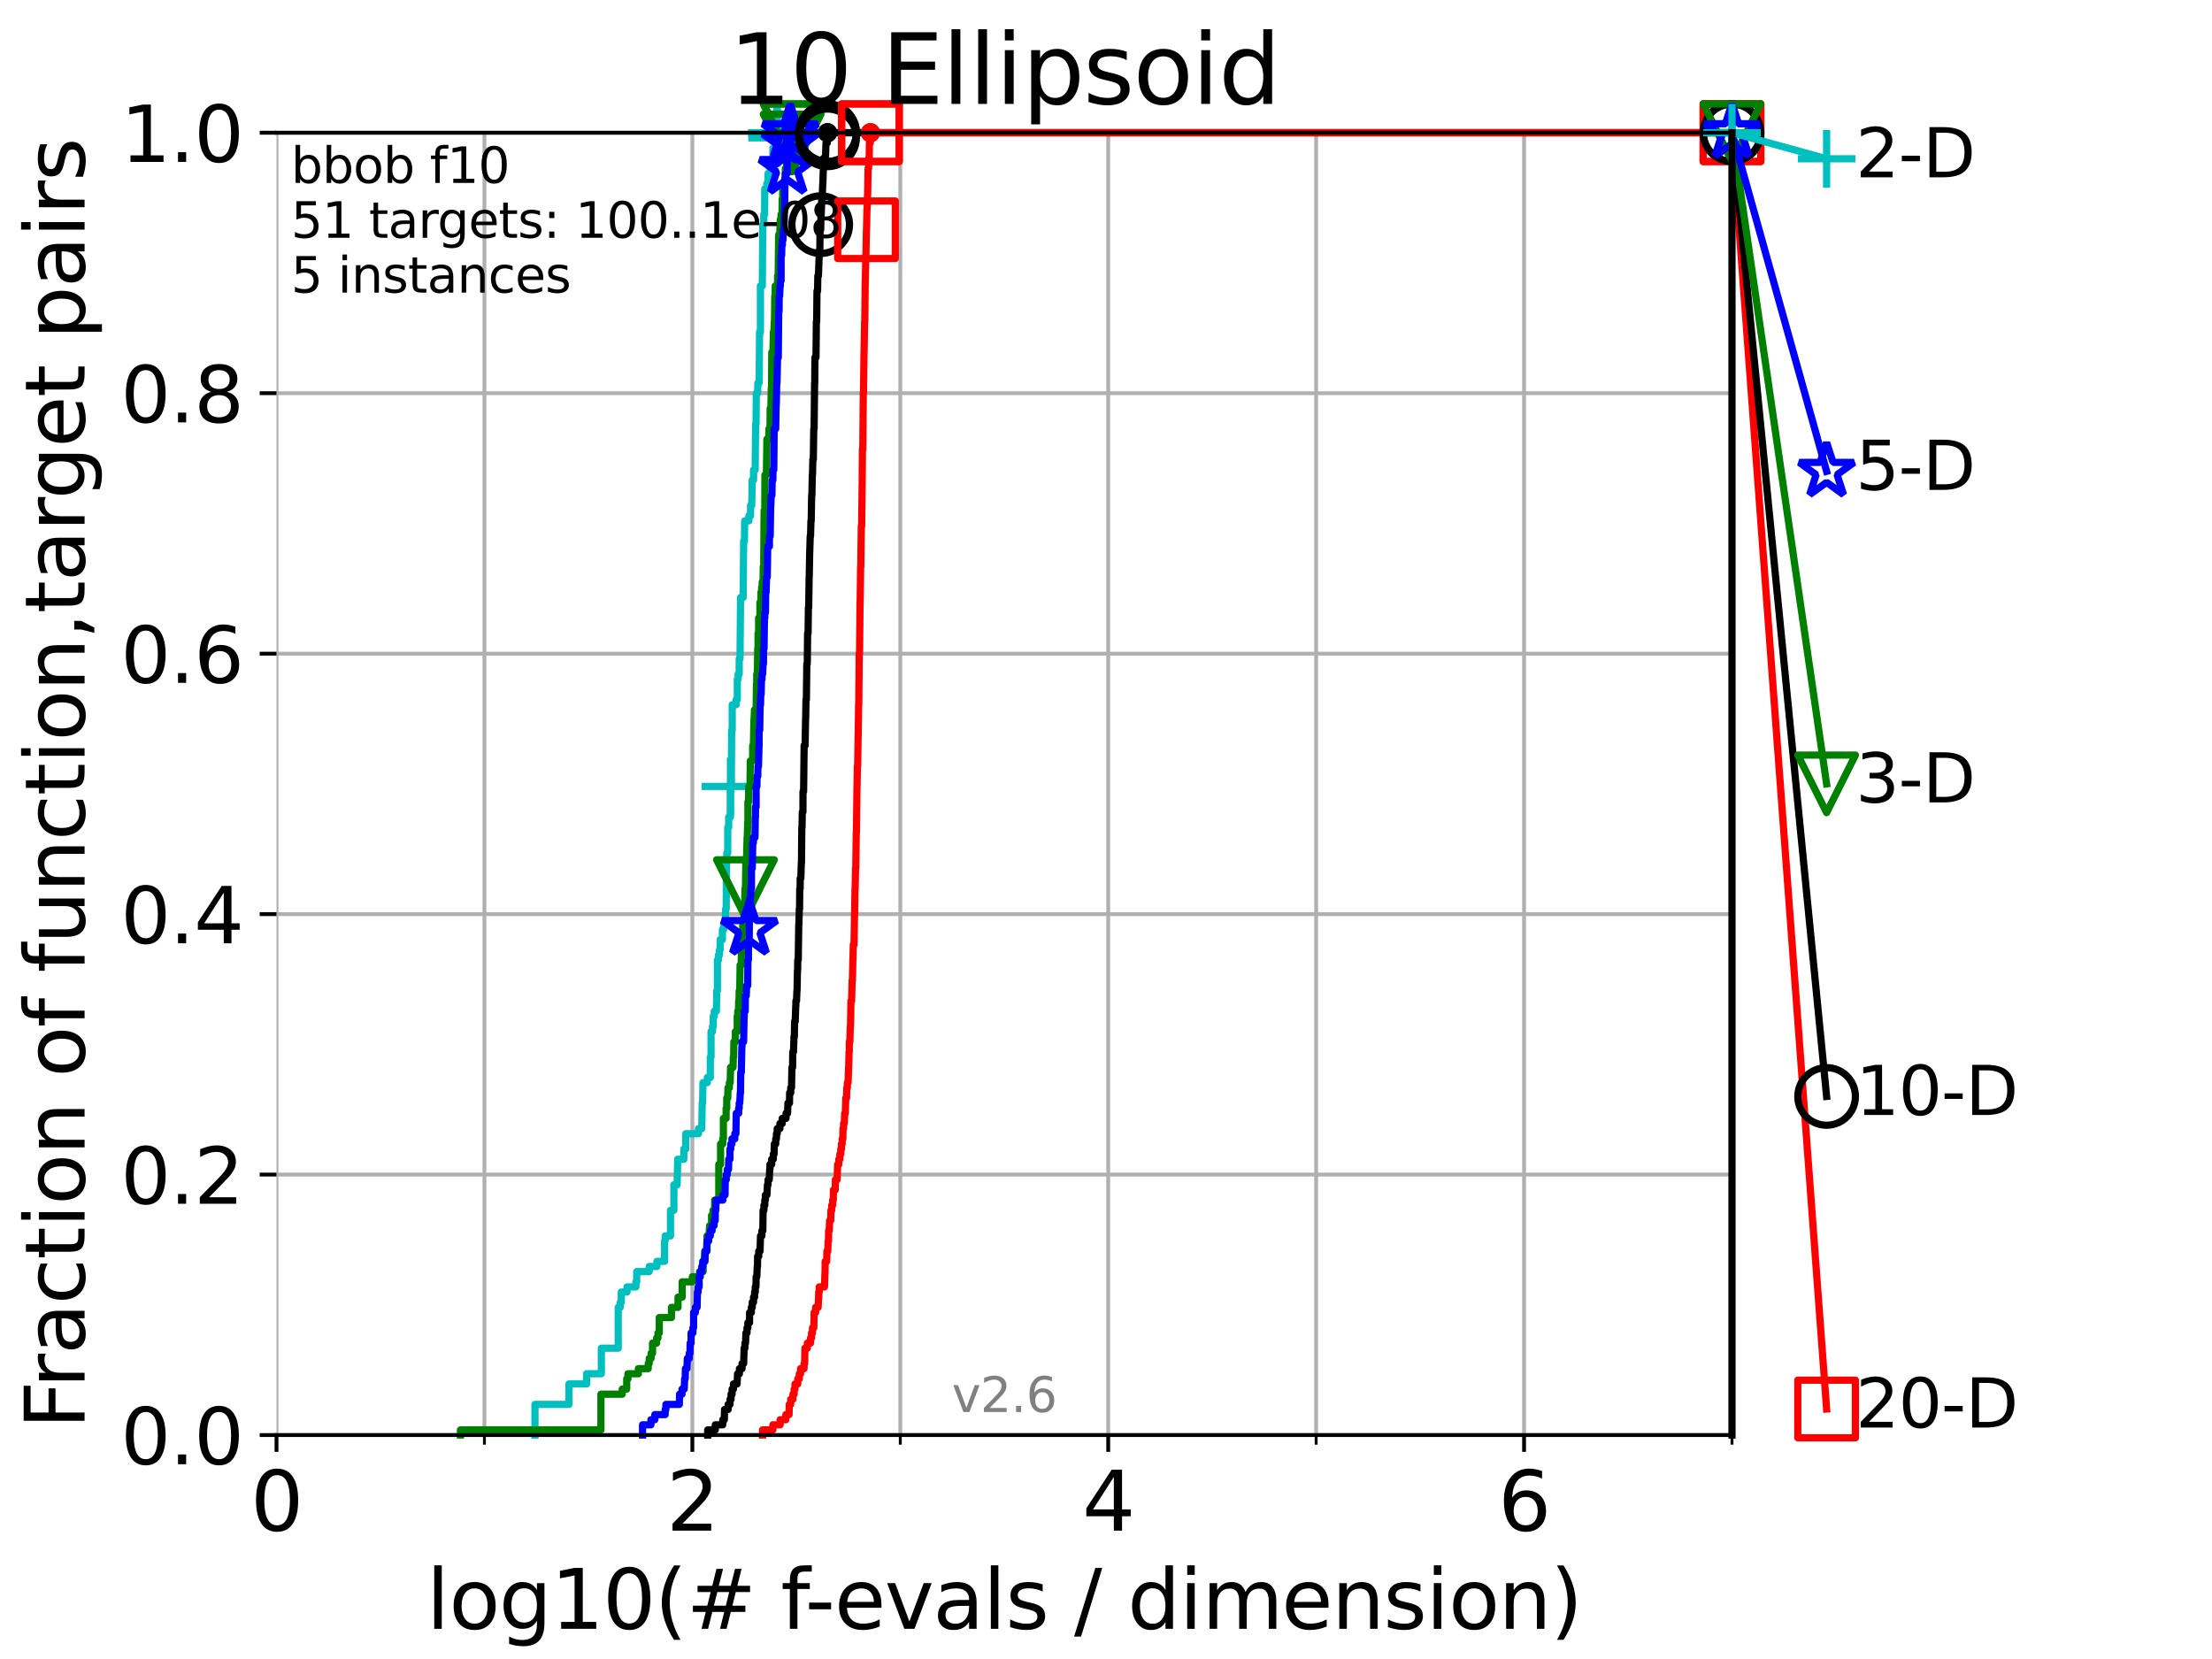 <?xml version="1.0" encoding="utf-8" standalone="no"?>
<!DOCTYPE svg PUBLIC "-//W3C//DTD SVG 1.1//EN"
  "http://www.w3.org/Graphics/SVG/1.1/DTD/svg11.dtd">
<svg xmlns:xlink="http://www.w3.org/1999/xlink" width="460.8pt" height="345.6pt" viewBox="0 0 460.8 345.6" xmlns="http://www.w3.org/2000/svg" version="1.1">
 <defs>
  <style type="text/css">*{stroke-linejoin: round; stroke-linecap: butt}</style>
 </defs>
 <g id="figure_1">
  <g id="patch_1">
   <path d="M 0 345.6 
L 460.8 345.6 
L 460.8 0 
L 0 0 
z
" style="fill: #ffffff"/>
  </g>
  <g id="axes_1">
   <g id="patch_2">
    <path d="M 57.6 298.944 
L 360.806 298.944 
L 360.806 27.648 
L 57.6 27.648 
z
" style="fill: #ffffff"/>
   </g>
   <g id="matplotlib.axis_1">
    <g id="xtick_1">
     <g id="line2d_1">
      <path d="M 57.6 298.944 
L 57.6 27.648 
" clip-path="url(#pfa94833c0e)" style="fill: none; stroke: #b0b0b0; stroke-width: 0.8; stroke-linecap: square"/>
     </g>
     <g id="line2d_2">
      <defs>
       <path id="m9d90f33d9b" d="M 0 0 
L 0 3.5 
" style="stroke: #000000; stroke-width: 0.8"/>
      </defs>
      <g>
       <use xlink:href="#m9d90f33d9b" x="57.6" y="298.944" style="stroke: #000000; stroke-width: 0.8"/>
      </g>
     </g>
     <g id="text_1">
      <!-- 0 -->
      <g transform="translate(52.192 318.861)scale(0.17 -0.17)">
       <defs>
        <path id="DejaVuSans-30" d="M 2034 4250 
Q 1547 4250 1301 3770 
Q 1056 3291 1056 2328 
Q 1056 1369 1301 889 
Q 1547 409 2034 409 
Q 2525 409 2770 889 
Q 3016 1369 3016 2328 
Q 3016 3291 2770 3770 
Q 2525 4250 2034 4250 
z
M 2034 4750 
Q 2819 4750 3233 4129 
Q 3647 3509 3647 2328 
Q 3647 1150 3233 529 
Q 2819 -91 2034 -91 
Q 1250 -91 836 529 
Q 422 1150 422 2328 
Q 422 3509 836 4129 
Q 1250 4750 2034 4750 
z
" transform="scale(0.016)"/>
       </defs>
       <use xlink:href="#DejaVuSans-30"/>
      </g>
     </g>
    </g>
    <g id="xtick_2">
     <g id="line2d_3">
      <path d="M 144.23 298.944 
L 144.23 27.648 
" clip-path="url(#pfa94833c0e)" style="fill: none; stroke: #b0b0b0; stroke-width: 0.8; stroke-linecap: square"/>
     </g>
     <g id="line2d_4">
      <g>
       <use xlink:href="#m9d90f33d9b" x="144.23" y="298.944" style="stroke: #000000; stroke-width: 0.8"/>
      </g>
     </g>
     <g id="text_2">
      <!-- 2 -->
      <g transform="translate(138.822 318.861)scale(0.17 -0.17)">
       <defs>
        <path id="DejaVuSans-32" d="M 1228 531 
L 3431 531 
L 3431 0 
L 469 0 
L 469 531 
Q 828 903 1448 1529 
Q 2069 2156 2228 2338 
Q 2531 2678 2651 2914 
Q 2772 3150 2772 3378 
Q 2772 3750 2511 3984 
Q 2250 4219 1831 4219 
Q 1534 4219 1204 4116 
Q 875 4013 500 3803 
L 500 4441 
Q 881 4594 1212 4672 
Q 1544 4750 1819 4750 
Q 2544 4750 2975 4387 
Q 3406 4025 3406 3419 
Q 3406 3131 3298 2873 
Q 3191 2616 2906 2266 
Q 2828 2175 2409 1742 
Q 1991 1309 1228 531 
z
" transform="scale(0.016)"/>
       </defs>
       <use xlink:href="#DejaVuSans-32"/>
      </g>
     </g>
    </g>
    <g id="xtick_3">
     <g id="line2d_5">
      <path d="M 230.861 298.944 
L 230.861 27.648 
" clip-path="url(#pfa94833c0e)" style="fill: none; stroke: #b0b0b0; stroke-width: 0.8; stroke-linecap: square"/>
     </g>
     <g id="line2d_6">
      <g>
       <use xlink:href="#m9d90f33d9b" x="230.861" y="298.944" style="stroke: #000000; stroke-width: 0.8"/>
      </g>
     </g>
     <g id="text_3">
      <!-- 4 -->
      <g transform="translate(225.453 318.861)scale(0.17 -0.17)">
       <defs>
        <path id="DejaVuSans-34" d="M 2419 4116 
L 825 1625 
L 2419 1625 
L 2419 4116 
z
M 2253 4666 
L 3047 4666 
L 3047 1625 
L 3713 1625 
L 3713 1100 
L 3047 1100 
L 3047 0 
L 2419 0 
L 2419 1100 
L 313 1100 
L 313 1709 
L 2253 4666 
z
" transform="scale(0.016)"/>
       </defs>
       <use xlink:href="#DejaVuSans-34"/>
      </g>
     </g>
    </g>
    <g id="xtick_4">
     <g id="line2d_7">
      <path d="M 317.491 298.944 
L 317.491 27.648 
" clip-path="url(#pfa94833c0e)" style="fill: none; stroke: #b0b0b0; stroke-width: 0.8; stroke-linecap: square"/>
     </g>
     <g id="line2d_8">
      <g>
       <use xlink:href="#m9d90f33d9b" x="317.491" y="298.944" style="stroke: #000000; stroke-width: 0.8"/>
      </g>
     </g>
     <g id="text_4">
      <!-- 6 -->
      <g transform="translate(312.083 318.861)scale(0.17 -0.17)">
       <defs>
        <path id="DejaVuSans-36" d="M 2113 2584 
Q 1688 2584 1439 2293 
Q 1191 2003 1191 1497 
Q 1191 994 1439 701 
Q 1688 409 2113 409 
Q 2538 409 2786 701 
Q 3034 994 3034 1497 
Q 3034 2003 2786 2293 
Q 2538 2584 2113 2584 
z
M 3366 4563 
L 3366 3988 
Q 3128 4100 2886 4159 
Q 2644 4219 2406 4219 
Q 1781 4219 1451 3797 
Q 1122 3375 1075 2522 
Q 1259 2794 1537 2939 
Q 1816 3084 2150 3084 
Q 2853 3084 3261 2657 
Q 3669 2231 3669 1497 
Q 3669 778 3244 343 
Q 2819 -91 2113 -91 
Q 1303 -91 875 529 
Q 447 1150 447 2328 
Q 447 3434 972 4092 
Q 1497 4750 2381 4750 
Q 2619 4750 2861 4703 
Q 3103 4656 3366 4563 
z
" transform="scale(0.016)"/>
       </defs>
       <use xlink:href="#DejaVuSans-36"/>
      </g>
     </g>
    </g>
    <g id="xtick_5">
     <g id="line2d_9">
      <path d="M 100.915 298.944 
L 100.915 27.648 
" clip-path="url(#pfa94833c0e)" style="fill: none; stroke: #b0b0b0; stroke-width: 0.8; stroke-linecap: square"/>
     </g>
     <g id="line2d_10">
      <defs>
       <path id="m8747bd088d" d="M 0 0 
L 0 2 
" style="stroke: #000000; stroke-width: 0.6"/>
      </defs>
      <g>
       <use xlink:href="#m8747bd088d" x="100.915" y="298.944" style="stroke: #000000; stroke-width: 0.6"/>
      </g>
     </g>
    </g>
    <g id="xtick_6">
     <g id="line2d_11">
      <path d="M 187.546 298.944 
L 187.546 27.648 
" clip-path="url(#pfa94833c0e)" style="fill: none; stroke: #b0b0b0; stroke-width: 0.8; stroke-linecap: square"/>
     </g>
     <g id="line2d_12">
      <g>
       <use xlink:href="#m8747bd088d" x="187.546" y="298.944" style="stroke: #000000; stroke-width: 0.6"/>
      </g>
     </g>
    </g>
    <g id="xtick_7">
     <g id="line2d_13">
      <path d="M 274.176 298.944 
L 274.176 27.648 
" clip-path="url(#pfa94833c0e)" style="fill: none; stroke: #b0b0b0; stroke-width: 0.8; stroke-linecap: square"/>
     </g>
     <g id="line2d_14">
      <g>
       <use xlink:href="#m8747bd088d" x="274.176" y="298.944" style="stroke: #000000; stroke-width: 0.6"/>
      </g>
     </g>
    </g>
    <g id="xtick_8">
     <g id="line2d_15">
      <path d="M 360.806 298.944 
L 360.806 27.648 
" clip-path="url(#pfa94833c0e)" style="fill: none; stroke: #b0b0b0; stroke-width: 0.8; stroke-linecap: square"/>
     </g>
     <g id="line2d_16">
      <g>
       <use xlink:href="#m8747bd088d" x="360.806" y="298.944" style="stroke: #000000; stroke-width: 0.6"/>
      </g>
     </g>
    </g>
    <g id="text_5">
     <!-- log10(# f-evals / dimension) -->
     <g transform="translate(88.823 339.314)scale(0.17 -0.17)">
      <defs>
       <path id="DejaVuSans-6c" d="M 603 4863 
L 1178 4863 
L 1178 0 
L 603 0 
L 603 4863 
z
" transform="scale(0.016)"/>
       <path id="DejaVuSans-6f" d="M 1959 3097 
Q 1497 3097 1228 2736 
Q 959 2375 959 1747 
Q 959 1119 1226 758 
Q 1494 397 1959 397 
Q 2419 397 2687 759 
Q 2956 1122 2956 1747 
Q 2956 2369 2687 2733 
Q 2419 3097 1959 3097 
z
M 1959 3584 
Q 2709 3584 3137 3096 
Q 3566 2609 3566 1747 
Q 3566 888 3137 398 
Q 2709 -91 1959 -91 
Q 1206 -91 779 398 
Q 353 888 353 1747 
Q 353 2609 779 3096 
Q 1206 3584 1959 3584 
z
" transform="scale(0.016)"/>
       <path id="DejaVuSans-67" d="M 2906 1791 
Q 2906 2416 2648 2759 
Q 2391 3103 1925 3103 
Q 1463 3103 1205 2759 
Q 947 2416 947 1791 
Q 947 1169 1205 825 
Q 1463 481 1925 481 
Q 2391 481 2648 825 
Q 2906 1169 2906 1791 
z
M 3481 434 
Q 3481 -459 3084 -895 
Q 2688 -1331 1869 -1331 
Q 1566 -1331 1297 -1286 
Q 1028 -1241 775 -1147 
L 775 -588 
Q 1028 -725 1275 -790 
Q 1522 -856 1778 -856 
Q 2344 -856 2625 -561 
Q 2906 -266 2906 331 
L 2906 616 
Q 2728 306 2450 153 
Q 2172 0 1784 0 
Q 1141 0 747 490 
Q 353 981 353 1791 
Q 353 2603 747 3093 
Q 1141 3584 1784 3584 
Q 2172 3584 2450 3431 
Q 2728 3278 2906 2969 
L 2906 3500 
L 3481 3500 
L 3481 434 
z
" transform="scale(0.016)"/>
       <path id="DejaVuSans-31" d="M 794 531 
L 1825 531 
L 1825 4091 
L 703 3866 
L 703 4441 
L 1819 4666 
L 2450 4666 
L 2450 531 
L 3481 531 
L 3481 0 
L 794 0 
L 794 531 
z
" transform="scale(0.016)"/>
       <path id="DejaVuSans-28" d="M 1984 4856 
Q 1566 4138 1362 3434 
Q 1159 2731 1159 2009 
Q 1159 1288 1364 580 
Q 1569 -128 1984 -844 
L 1484 -844 
Q 1016 -109 783 600 
Q 550 1309 550 2009 
Q 550 2706 781 3412 
Q 1013 4119 1484 4856 
L 1984 4856 
z
" transform="scale(0.016)"/>
       <path id="DejaVuSans-23" d="M 3272 2816 
L 2363 2816 
L 2100 1772 
L 3016 1772 
L 3272 2816 
z
M 2803 4594 
L 2478 3297 
L 3391 3297 
L 3719 4594 
L 4219 4594 
L 3897 3297 
L 4872 3297 
L 4872 2816 
L 3775 2816 
L 3519 1772 
L 4513 1772 
L 4513 1294 
L 3397 1294 
L 3072 0 
L 2572 0 
L 2894 1294 
L 1978 1294 
L 1656 0 
L 1153 0 
L 1478 1294 
L 494 1294 
L 494 1772 
L 1594 1772 
L 1856 2816 
L 850 2816 
L 850 3297 
L 1978 3297 
L 2297 4594 
L 2803 4594 
z
" transform="scale(0.016)"/>
       <path id="DejaVuSans-20" transform="scale(0.016)"/>
       <path id="DejaVuSans-66" d="M 2375 4863 
L 2375 4384 
L 1825 4384 
Q 1516 4384 1395 4259 
Q 1275 4134 1275 3809 
L 1275 3500 
L 2222 3500 
L 2222 3053 
L 1275 3053 
L 1275 0 
L 697 0 
L 697 3053 
L 147 3053 
L 147 3500 
L 697 3500 
L 697 3744 
Q 697 4328 969 4595 
Q 1241 4863 1831 4863 
L 2375 4863 
z
" transform="scale(0.016)"/>
       <path id="DejaVuSans-2d" d="M 313 2009 
L 1997 2009 
L 1997 1497 
L 313 1497 
L 313 2009 
z
" transform="scale(0.016)"/>
       <path id="DejaVuSans-65" d="M 3597 1894 
L 3597 1613 
L 953 1613 
Q 991 1019 1311 708 
Q 1631 397 2203 397 
Q 2534 397 2845 478 
Q 3156 559 3463 722 
L 3463 178 
Q 3153 47 2828 -22 
Q 2503 -91 2169 -91 
Q 1331 -91 842 396 
Q 353 884 353 1716 
Q 353 2575 817 3079 
Q 1281 3584 2069 3584 
Q 2775 3584 3186 3129 
Q 3597 2675 3597 1894 
z
M 3022 2063 
Q 3016 2534 2758 2815 
Q 2500 3097 2075 3097 
Q 1594 3097 1305 2825 
Q 1016 2553 972 2059 
L 3022 2063 
z
" transform="scale(0.016)"/>
       <path id="DejaVuSans-76" d="M 191 3500 
L 800 3500 
L 1894 563 
L 2988 3500 
L 3597 3500 
L 2284 0 
L 1503 0 
L 191 3500 
z
" transform="scale(0.016)"/>
       <path id="DejaVuSans-61" d="M 2194 1759 
Q 1497 1759 1228 1600 
Q 959 1441 959 1056 
Q 959 750 1161 570 
Q 1363 391 1709 391 
Q 2188 391 2477 730 
Q 2766 1069 2766 1631 
L 2766 1759 
L 2194 1759 
z
M 3341 1997 
L 3341 0 
L 2766 0 
L 2766 531 
Q 2569 213 2275 61 
Q 1981 -91 1556 -91 
Q 1019 -91 701 211 
Q 384 513 384 1019 
Q 384 1609 779 1909 
Q 1175 2209 1959 2209 
L 2766 2209 
L 2766 2266 
Q 2766 2663 2505 2880 
Q 2244 3097 1772 3097 
Q 1472 3097 1187 3025 
Q 903 2953 641 2809 
L 641 3341 
Q 956 3463 1253 3523 
Q 1550 3584 1831 3584 
Q 2591 3584 2966 3190 
Q 3341 2797 3341 1997 
z
" transform="scale(0.016)"/>
       <path id="DejaVuSans-73" d="M 2834 3397 
L 2834 2853 
Q 2591 2978 2328 3040 
Q 2066 3103 1784 3103 
Q 1356 3103 1142 2972 
Q 928 2841 928 2578 
Q 928 2378 1081 2264 
Q 1234 2150 1697 2047 
L 1894 2003 
Q 2506 1872 2764 1633 
Q 3022 1394 3022 966 
Q 3022 478 2636 193 
Q 2250 -91 1575 -91 
Q 1294 -91 989 -36 
Q 684 19 347 128 
L 347 722 
Q 666 556 975 473 
Q 1284 391 1588 391 
Q 1994 391 2212 530 
Q 2431 669 2431 922 
Q 2431 1156 2273 1281 
Q 2116 1406 1581 1522 
L 1381 1569 
Q 847 1681 609 1914 
Q 372 2147 372 2553 
Q 372 3047 722 3315 
Q 1072 3584 1716 3584 
Q 2034 3584 2315 3537 
Q 2597 3491 2834 3397 
z
" transform="scale(0.016)"/>
       <path id="DejaVuSans-2f" d="M 1625 4666 
L 2156 4666 
L 531 -594 
L 0 -594 
L 1625 4666 
z
" transform="scale(0.016)"/>
       <path id="DejaVuSans-64" d="M 2906 2969 
L 2906 4863 
L 3481 4863 
L 3481 0 
L 2906 0 
L 2906 525 
Q 2725 213 2448 61 
Q 2172 -91 1784 -91 
Q 1150 -91 751 415 
Q 353 922 353 1747 
Q 353 2572 751 3078 
Q 1150 3584 1784 3584 
Q 2172 3584 2448 3432 
Q 2725 3281 2906 2969 
z
M 947 1747 
Q 947 1113 1208 752 
Q 1469 391 1925 391 
Q 2381 391 2643 752 
Q 2906 1113 2906 1747 
Q 2906 2381 2643 2742 
Q 2381 3103 1925 3103 
Q 1469 3103 1208 2742 
Q 947 2381 947 1747 
z
" transform="scale(0.016)"/>
       <path id="DejaVuSans-69" d="M 603 3500 
L 1178 3500 
L 1178 0 
L 603 0 
L 603 3500 
z
M 603 4863 
L 1178 4863 
L 1178 4134 
L 603 4134 
L 603 4863 
z
" transform="scale(0.016)"/>
       <path id="DejaVuSans-6d" d="M 3328 2828 
Q 3544 3216 3844 3400 
Q 4144 3584 4550 3584 
Q 5097 3584 5394 3201 
Q 5691 2819 5691 2113 
L 5691 0 
L 5113 0 
L 5113 2094 
Q 5113 2597 4934 2840 
Q 4756 3084 4391 3084 
Q 3944 3084 3684 2787 
Q 3425 2491 3425 1978 
L 3425 0 
L 2847 0 
L 2847 2094 
Q 2847 2600 2669 2842 
Q 2491 3084 2119 3084 
Q 1678 3084 1418 2786 
Q 1159 2488 1159 1978 
L 1159 0 
L 581 0 
L 581 3500 
L 1159 3500 
L 1159 2956 
Q 1356 3278 1631 3431 
Q 1906 3584 2284 3584 
Q 2666 3584 2933 3390 
Q 3200 3197 3328 2828 
z
" transform="scale(0.016)"/>
       <path id="DejaVuSans-6e" d="M 3513 2113 
L 3513 0 
L 2938 0 
L 2938 2094 
Q 2938 2591 2744 2837 
Q 2550 3084 2163 3084 
Q 1697 3084 1428 2787 
Q 1159 2491 1159 1978 
L 1159 0 
L 581 0 
L 581 3500 
L 1159 3500 
L 1159 2956 
Q 1366 3272 1645 3428 
Q 1925 3584 2291 3584 
Q 2894 3584 3203 3211 
Q 3513 2838 3513 2113 
z
" transform="scale(0.016)"/>
       <path id="DejaVuSans-29" d="M 513 4856 
L 1013 4856 
Q 1481 4119 1714 3412 
Q 1947 2706 1947 2009 
Q 1947 1309 1714 600 
Q 1481 -109 1013 -844 
L 513 -844 
Q 928 -128 1133 580 
Q 1338 1288 1338 2009 
Q 1338 2731 1133 3434 
Q 928 4138 513 4856 
z
" transform="scale(0.016)"/>
      </defs>
      <use xlink:href="#DejaVuSans-6c"/>
      <use xlink:href="#DejaVuSans-6f" x="27.783"/>
      <use xlink:href="#DejaVuSans-67" x="88.965"/>
      <use xlink:href="#DejaVuSans-31" x="152.441"/>
      <use xlink:href="#DejaVuSans-30" x="216.064"/>
      <use xlink:href="#DejaVuSans-28" x="279.688"/>
      <use xlink:href="#DejaVuSans-23" x="318.701"/>
      <use xlink:href="#DejaVuSans-20" x="402.49"/>
      <use xlink:href="#DejaVuSans-66" x="434.277"/>
      <use xlink:href="#DejaVuSans-2d" x="463.982"/>
      <use xlink:href="#DejaVuSans-65" x="500.066"/>
      <use xlink:href="#DejaVuSans-76" x="561.59"/>
      <use xlink:href="#DejaVuSans-61" x="620.77"/>
      <use xlink:href="#DejaVuSans-6c" x="682.049"/>
      <use xlink:href="#DejaVuSans-73" x="709.832"/>
      <use xlink:href="#DejaVuSans-20" x="761.932"/>
      <use xlink:href="#DejaVuSans-2f" x="793.719"/>
      <use xlink:href="#DejaVuSans-20" x="827.41"/>
      <use xlink:href="#DejaVuSans-64" x="859.197"/>
      <use xlink:href="#DejaVuSans-69" x="922.674"/>
      <use xlink:href="#DejaVuSans-6d" x="950.457"/>
      <use xlink:href="#DejaVuSans-65" x="1047.869"/>
      <use xlink:href="#DejaVuSans-6e" x="1109.393"/>
      <use xlink:href="#DejaVuSans-73" x="1172.771"/>
      <use xlink:href="#DejaVuSans-69" x="1224.871"/>
      <use xlink:href="#DejaVuSans-6f" x="1252.654"/>
      <use xlink:href="#DejaVuSans-6e" x="1313.836"/>
      <use xlink:href="#DejaVuSans-29" x="1377.215"/>
     </g>
    </g>
   </g>
   <g id="matplotlib.axis_2">
    <g id="ytick_1">
     <g id="line2d_17">
      <path d="M 57.6 298.944 
L 360.806 298.944 
" clip-path="url(#pfa94833c0e)" style="fill: none; stroke: #b0b0b0; stroke-width: 0.8; stroke-linecap: square"/>
     </g>
     <g id="line2d_18">
      <defs>
       <path id="m6395dc2a26" d="M 0 0 
L -3.5 0 
" style="stroke: #000000; stroke-width: 0.8"/>
      </defs>
      <g>
       <use xlink:href="#m6395dc2a26" x="57.6" y="298.944" style="stroke: #000000; stroke-width: 0.8"/>
      </g>
     </g>
     <g id="text_6">
      <!-- 0.0 -->
      <g transform="translate(25.155 305.023)scale(0.16 -0.16)">
       <defs>
        <path id="DejaVuSans-2e" d="M 684 794 
L 1344 794 
L 1344 0 
L 684 0 
L 684 794 
z
" transform="scale(0.016)"/>
       </defs>
       <use xlink:href="#DejaVuSans-30"/>
       <use xlink:href="#DejaVuSans-2e" x="63.623"/>
       <use xlink:href="#DejaVuSans-30" x="95.41"/>
      </g>
     </g>
    </g>
    <g id="ytick_2">
     <g id="line2d_19">
      <path d="M 57.6 244.685 
L 360.806 244.685 
" clip-path="url(#pfa94833c0e)" style="fill: none; stroke: #b0b0b0; stroke-width: 0.8; stroke-linecap: square"/>
     </g>
     <g id="line2d_20">
      <g>
       <use xlink:href="#m6395dc2a26" x="57.6" y="244.685" style="stroke: #000000; stroke-width: 0.8"/>
      </g>
     </g>
     <g id="text_7">
      <!-- 0.2 -->
      <g transform="translate(25.155 250.764)scale(0.16 -0.16)">
       <use xlink:href="#DejaVuSans-30"/>
       <use xlink:href="#DejaVuSans-2e" x="63.623"/>
       <use xlink:href="#DejaVuSans-32" x="95.41"/>
      </g>
     </g>
    </g>
    <g id="ytick_3">
     <g id="line2d_21">
      <path d="M 57.6 190.426 
L 360.806 190.426 
" clip-path="url(#pfa94833c0e)" style="fill: none; stroke: #b0b0b0; stroke-width: 0.8; stroke-linecap: square"/>
     </g>
     <g id="line2d_22">
      <g>
       <use xlink:href="#m6395dc2a26" x="57.6" y="190.426" style="stroke: #000000; stroke-width: 0.8"/>
      </g>
     </g>
     <g id="text_8">
      <!-- 0.4 -->
      <g transform="translate(25.155 196.504)scale(0.16 -0.16)">
       <use xlink:href="#DejaVuSans-30"/>
       <use xlink:href="#DejaVuSans-2e" x="63.623"/>
       <use xlink:href="#DejaVuSans-34" x="95.41"/>
      </g>
     </g>
    </g>
    <g id="ytick_4">
     <g id="line2d_23">
      <path d="M 57.6 136.166 
L 360.806 136.166 
" clip-path="url(#pfa94833c0e)" style="fill: none; stroke: #b0b0b0; stroke-width: 0.8; stroke-linecap: square"/>
     </g>
     <g id="line2d_24">
      <g>
       <use xlink:href="#m6395dc2a26" x="57.6" y="136.166" style="stroke: #000000; stroke-width: 0.8"/>
      </g>
     </g>
     <g id="text_9">
      <!-- 0.6 -->
      <g transform="translate(25.155 142.245)scale(0.16 -0.16)">
       <use xlink:href="#DejaVuSans-30"/>
       <use xlink:href="#DejaVuSans-2e" x="63.623"/>
       <use xlink:href="#DejaVuSans-36" x="95.41"/>
      </g>
     </g>
    </g>
    <g id="ytick_5">
     <g id="line2d_25">
      <path d="M 57.6 81.907 
L 360.806 81.907 
" clip-path="url(#pfa94833c0e)" style="fill: none; stroke: #b0b0b0; stroke-width: 0.8; stroke-linecap: square"/>
     </g>
     <g id="line2d_26">
      <g>
       <use xlink:href="#m6395dc2a26" x="57.6" y="81.907" style="stroke: #000000; stroke-width: 0.8"/>
      </g>
     </g>
     <g id="text_10">
      <!-- 0.8 -->
      <g transform="translate(25.155 87.986)scale(0.16 -0.16)">
       <defs>
        <path id="DejaVuSans-38" d="M 2034 2216 
Q 1584 2216 1326 1975 
Q 1069 1734 1069 1313 
Q 1069 891 1326 650 
Q 1584 409 2034 409 
Q 2484 409 2743 651 
Q 3003 894 3003 1313 
Q 3003 1734 2745 1975 
Q 2488 2216 2034 2216 
z
M 1403 2484 
Q 997 2584 770 2862 
Q 544 3141 544 3541 
Q 544 4100 942 4425 
Q 1341 4750 2034 4750 
Q 2731 4750 3128 4425 
Q 3525 4100 3525 3541 
Q 3525 3141 3298 2862 
Q 3072 2584 2669 2484 
Q 3125 2378 3379 2068 
Q 3634 1759 3634 1313 
Q 3634 634 3220 271 
Q 2806 -91 2034 -91 
Q 1263 -91 848 271 
Q 434 634 434 1313 
Q 434 1759 690 2068 
Q 947 2378 1403 2484 
z
M 1172 3481 
Q 1172 3119 1398 2916 
Q 1625 2713 2034 2713 
Q 2441 2713 2670 2916 
Q 2900 3119 2900 3481 
Q 2900 3844 2670 4047 
Q 2441 4250 2034 4250 
Q 1625 4250 1398 4047 
Q 1172 3844 1172 3481 
z
" transform="scale(0.016)"/>
       </defs>
       <use xlink:href="#DejaVuSans-30"/>
       <use xlink:href="#DejaVuSans-2e" x="63.623"/>
       <use xlink:href="#DejaVuSans-38" x="95.41"/>
      </g>
     </g>
    </g>
    <g id="ytick_6">
     <g id="line2d_27">
      <path d="M 57.6 27.648 
L 360.806 27.648 
" clip-path="url(#pfa94833c0e)" style="fill: none; stroke: #b0b0b0; stroke-width: 0.8; stroke-linecap: square"/>
     </g>
     <g id="line2d_28">
      <g>
       <use xlink:href="#m6395dc2a26" x="57.6" y="27.648" style="stroke: #000000; stroke-width: 0.8"/>
      </g>
     </g>
     <g id="text_11">
      <!-- 1.0 -->
      <g transform="translate(25.155 33.727)scale(0.16 -0.16)">
       <use xlink:href="#DejaVuSans-31"/>
       <use xlink:href="#DejaVuSans-2e" x="63.623"/>
       <use xlink:href="#DejaVuSans-30" x="95.41"/>
      </g>
     </g>
    </g>
    <g id="text_12">
     <!-- Fraction of function,target pairs -->
     <g transform="translate(17.62 297.681)rotate(-90)scale(0.17 -0.17)">
      <defs>
       <path id="DejaVuSans-46" d="M 628 4666 
L 3309 4666 
L 3309 4134 
L 1259 4134 
L 1259 2759 
L 3109 2759 
L 3109 2228 
L 1259 2228 
L 1259 0 
L 628 0 
L 628 4666 
z
" transform="scale(0.016)"/>
       <path id="DejaVuSans-72" d="M 2631 2963 
Q 2534 3019 2420 3045 
Q 2306 3072 2169 3072 
Q 1681 3072 1420 2755 
Q 1159 2438 1159 1844 
L 1159 0 
L 581 0 
L 581 3500 
L 1159 3500 
L 1159 2956 
Q 1341 3275 1631 3429 
Q 1922 3584 2338 3584 
Q 2397 3584 2469 3576 
Q 2541 3569 2628 3553 
L 2631 2963 
z
" transform="scale(0.016)"/>
       <path id="DejaVuSans-63" d="M 3122 3366 
L 3122 2828 
Q 2878 2963 2633 3030 
Q 2388 3097 2138 3097 
Q 1578 3097 1268 2742 
Q 959 2388 959 1747 
Q 959 1106 1268 751 
Q 1578 397 2138 397 
Q 2388 397 2633 464 
Q 2878 531 3122 666 
L 3122 134 
Q 2881 22 2623 -34 
Q 2366 -91 2075 -91 
Q 1284 -91 818 406 
Q 353 903 353 1747 
Q 353 2603 823 3093 
Q 1294 3584 2113 3584 
Q 2378 3584 2631 3529 
Q 2884 3475 3122 3366 
z
" transform="scale(0.016)"/>
       <path id="DejaVuSans-74" d="M 1172 4494 
L 1172 3500 
L 2356 3500 
L 2356 3053 
L 1172 3053 
L 1172 1153 
Q 1172 725 1289 603 
Q 1406 481 1766 481 
L 2356 481 
L 2356 0 
L 1766 0 
Q 1100 0 847 248 
Q 594 497 594 1153 
L 594 3053 
L 172 3053 
L 172 3500 
L 594 3500 
L 594 4494 
L 1172 4494 
z
" transform="scale(0.016)"/>
       <path id="DejaVuSans-75" d="M 544 1381 
L 544 3500 
L 1119 3500 
L 1119 1403 
Q 1119 906 1312 657 
Q 1506 409 1894 409 
Q 2359 409 2629 706 
Q 2900 1003 2900 1516 
L 2900 3500 
L 3475 3500 
L 3475 0 
L 2900 0 
L 2900 538 
Q 2691 219 2414 64 
Q 2138 -91 1772 -91 
Q 1169 -91 856 284 
Q 544 659 544 1381 
z
M 1991 3584 
L 1991 3584 
z
" transform="scale(0.016)"/>
       <path id="DejaVuSans-2c" d="M 750 794 
L 1409 794 
L 1409 256 
L 897 -744 
L 494 -744 
L 750 256 
L 750 794 
z
" transform="scale(0.016)"/>
       <path id="DejaVuSans-70" d="M 1159 525 
L 1159 -1331 
L 581 -1331 
L 581 3500 
L 1159 3500 
L 1159 2969 
Q 1341 3281 1617 3432 
Q 1894 3584 2278 3584 
Q 2916 3584 3314 3078 
Q 3713 2572 3713 1747 
Q 3713 922 3314 415 
Q 2916 -91 2278 -91 
Q 1894 -91 1617 61 
Q 1341 213 1159 525 
z
M 3116 1747 
Q 3116 2381 2855 2742 
Q 2594 3103 2138 3103 
Q 1681 3103 1420 2742 
Q 1159 2381 1159 1747 
Q 1159 1113 1420 752 
Q 1681 391 2138 391 
Q 2594 391 2855 752 
Q 3116 1113 3116 1747 
z
" transform="scale(0.016)"/>
      </defs>
      <use xlink:href="#DejaVuSans-46"/>
      <use xlink:href="#DejaVuSans-72" x="50.27"/>
      <use xlink:href="#DejaVuSans-61" x="91.383"/>
      <use xlink:href="#DejaVuSans-63" x="152.662"/>
      <use xlink:href="#DejaVuSans-74" x="207.643"/>
      <use xlink:href="#DejaVuSans-69" x="246.852"/>
      <use xlink:href="#DejaVuSans-6f" x="274.635"/>
      <use xlink:href="#DejaVuSans-6e" x="335.816"/>
      <use xlink:href="#DejaVuSans-20" x="399.195"/>
      <use xlink:href="#DejaVuSans-6f" x="430.982"/>
      <use xlink:href="#DejaVuSans-66" x="492.164"/>
      <use xlink:href="#DejaVuSans-20" x="527.369"/>
      <use xlink:href="#DejaVuSans-66" x="559.156"/>
      <use xlink:href="#DejaVuSans-75" x="594.361"/>
      <use xlink:href="#DejaVuSans-6e" x="657.74"/>
      <use xlink:href="#DejaVuSans-63" x="721.119"/>
      <use xlink:href="#DejaVuSans-74" x="776.1"/>
      <use xlink:href="#DejaVuSans-69" x="815.309"/>
      <use xlink:href="#DejaVuSans-6f" x="843.092"/>
      <use xlink:href="#DejaVuSans-6e" x="904.273"/>
      <use xlink:href="#DejaVuSans-2c" x="967.652"/>
      <use xlink:href="#DejaVuSans-74" x="999.439"/>
      <use xlink:href="#DejaVuSans-61" x="1038.648"/>
      <use xlink:href="#DejaVuSans-72" x="1099.928"/>
      <use xlink:href="#DejaVuSans-67" x="1139.291"/>
      <use xlink:href="#DejaVuSans-65" x="1202.768"/>
      <use xlink:href="#DejaVuSans-74" x="1264.291"/>
      <use xlink:href="#DejaVuSans-20" x="1303.5"/>
      <use xlink:href="#DejaVuSans-70" x="1335.287"/>
      <use xlink:href="#DejaVuSans-61" x="1398.764"/>
      <use xlink:href="#DejaVuSans-69" x="1460.043"/>
      <use xlink:href="#DejaVuSans-72" x="1487.826"/>
      <use xlink:href="#DejaVuSans-73" x="1528.939"/>
     </g>
    </g>
   </g>
   <g id="line2d_29">
    <defs>
     <path id="mb305f9137b" d="M 0 1.5 
C 0.398 1.5 0.779 1.342 1.061 1.061 
C 1.342 0.779 1.5 0.398 1.5 0 
C 1.5 -0.398 1.342 -0.779 1.061 -1.061 
C 0.779 -1.342 0.398 -1.5 0 -1.5 
C -0.398 -1.5 -0.779 -1.342 -1.061 -1.061 
C -1.342 -0.779 -1.5 -0.398 -1.5 0 
C -1.5 0.398 -1.342 0.779 -1.061 1.061 
C -0.779 1.342 -0.398 1.5 0 1.5 
z
" style="stroke: #00bfbf"/>
    </defs>
    <g>
     <use xlink:href="#mb305f9137b" x="161.877" y="27.648" style="fill: #00bfbf; stroke: #00bfbf"/>
     <use xlink:href="#mb305f9137b" x="161.877" y="27.648" style="fill: #00bfbf; stroke: #00bfbf"/>
    </g>
   </g>
   <g id="line2d_30">
    <path d="M 111.442 298.944 
L 111.442 292.561 
L 118.525 292.561 
L 118.525 288.305 
L 122.199 288.305 
L 122.199 286.177 
L 125.271 286.177 
L 125.271 280.858 
L 128.786 280.858 
L 128.786 272.346 
L 129.209 272.346 
L 129.209 271.282 
L 129.417 271.282 
L 129.417 269.155 
L 130.618 269.155 
L 130.618 268.091 
L 132.464 268.091 
L 132.464 267.027 
L 132.639 267.027 
L 132.639 264.899 
L 135.238 264.899 
L 135.238 263.835 
L 136.837 263.835 
L 136.837 262.771 
L 138.439 262.771 
L 138.439 258.516 
L 138.566 258.516 
L 138.566 257.452 
L 139.677 257.452 
L 139.677 252.132 
L 140.382 252.132 
L 140.382 246.813 
L 141.062 246.813 
L 141.173 241.493 
L 142.456 241.493 
L 142.456 239.365 
L 142.865 239.365 
L 142.865 236.174 
L 145.503 236.174 
L 145.503 235.11 
L 146.194 235.11 
L 146.278 229.79 
L 146.362 229.79 
L 146.446 225.534 
L 147.344 225.534 
L 147.344 224.471 
L 147.971 224.471 
L 147.971 220.215 
L 148.125 220.215 
L 148.125 214.895 
L 148.428 214.895 
L 148.428 213.832 
L 148.578 213.832 
L 148.578 211.704 
L 148.801 211.704 
L 148.801 210.64 
L 149.238 210.64 
L 149.31 206.384 
L 149.453 206.384 
L 149.453 200.001 
L 149.666 200.001 
L 149.666 198.937 
L 149.876 198.937 
L 149.876 197.873 
L 150.015 197.873 
L 150.015 195.745 
L 150.493 195.745 
L 150.493 193.617 
L 150.76 193.617 
L 150.76 192.553 
L 151.09 192.553 
L 151.155 189.362 
L 151.285 189.362 
L 151.349 178.723 
L 151.414 178.723 
L 151.414 177.659 
L 151.605 177.659 
L 151.605 172.339 
L 151.795 172.339 
L 151.795 170.211 
L 152.169 170.211 
L 152.169 163.828 
L 152.353 163.828 
L 152.414 152.125 
L 152.535 152.125 
L 152.535 146.805 
L 153.364 146.805 
L 153.364 145.742 
L 153.594 145.742 
L 153.594 141.486 
L 153.764 141.486 
L 153.764 140.422 
L 153.99 140.422 
L 153.99 137.23 
L 154.157 137.23 
L 154.268 124.463 
L 154.811 124.463 
L 154.918 112.76 
L 155.077 112.76 
L 155.13 108.505 
L 156.005 108.505 
L 156.005 107.441 
L 156.354 107.441 
L 156.354 105.313 
L 156.599 105.313 
L 156.697 99.994 
L 156.985 99.994 
L 156.985 97.866 
L 157.317 97.866 
L 157.41 88.291 
L 157.503 88.291 
L 157.55 81.907 
L 157.826 81.907 
L 157.871 79.779 
L 158.143 79.779 
L 158.232 69.14 
L 158.41 69.14 
L 158.41 59.565 
L 158.804 59.565 
L 158.891 46.798 
L 159.105 46.798 
L 159.105 44.67 
L 159.275 44.67 
L 159.317 39.351 
L 159.734 39.351 
L 159.734 38.287 
L 159.98 38.287 
L 159.98 36.159 
L 160.463 36.159 
L 160.463 35.095 
L 160.66 35.095 
L 160.66 34.031 
L 161.01 34.031 
L 161.01 30.84 
L 161.729 30.84 
L 161.729 28.712 
L 161.877 28.712 
L 161.877 27.648 
L 360.806 27.648 
L 360.806 27.648 
" style="fill: none; stroke: #00bfbf; stroke-width: 1.5; stroke-linecap: square"/>
   </g>
   <g id="line2d_31">
    <defs>
     <path id="m99aef2c2b0" d="M -6 0 
L 6 0 
M 0 6 
L 0 -6 
" style="stroke: #00bfbf; stroke-width: 1.5"/>
    </defs>
    <g>
     <use xlink:href="#m99aef2c2b0" x="152.169" y="163.828" style="fill-opacity: 0; stroke: #00bfbf; stroke-width: 1.5"/>
     <use xlink:href="#m99aef2c2b0" x="161.877" y="28.712" style="fill-opacity: 0; stroke: #00bfbf; stroke-width: 1.5"/>
     <use xlink:href="#m99aef2c2b0" x="161.877" y="27.648" style="fill-opacity: 0; stroke: #00bfbf; stroke-width: 1.5"/>
     <use xlink:href="#m99aef2c2b0" x="161.877" y="27.648" style="fill-opacity: 0; stroke: #00bfbf; stroke-width: 1.5"/>
     <use xlink:href="#m99aef2c2b0" x="360.806" y="27.648" style="fill-opacity: 0; stroke: #00bfbf; stroke-width: 1.5"/>
    </g>
   </g>
   <g id="line2d_32">
    <path style="fill: none; stroke: #00bfbf; stroke-width: 1.5; stroke-linecap: square"/>
    <g/>
   </g>
   <g id="line2d_33">
    <defs>
     <path id="mc40982fc54" d="M 0 1.5 
C 0.398 1.5 0.779 1.342 1.061 1.061 
C 1.342 0.779 1.5 0.398 1.5 0 
C 1.5 -0.398 1.342 -0.779 1.061 -1.061 
C 0.779 -1.342 0.398 -1.5 0 -1.5 
C -0.398 -1.5 -0.779 -1.342 -1.061 -1.061 
C -1.342 -0.779 -1.5 -0.398 -1.5 0 
C -1.5 0.398 -1.342 0.779 -1.061 1.061 
C -0.779 1.342 -0.398 1.5 0 1.5 
z
" style="stroke: #008000"/>
    </defs>
    <g>
     <use xlink:href="#mc40982fc54" x="165.022" y="27.648" style="fill: #008000; stroke: #008000"/>
     <use xlink:href="#mc40982fc54" x="165.022" y="27.648" style="fill: #008000; stroke: #008000"/>
    </g>
   </g>
   <g id="line2d_34">
    <path d="M 95.917 298.944 
L 95.917 297.88 
L 125.185 297.88 
L 125.185 290.433 
L 129.623 290.433 
L 129.623 289.369 
L 130.553 289.369 
L 130.553 287.241 
L 130.811 287.241 
L 130.811 286.177 
L 132.984 286.177 
L 132.984 285.113 
L 135.034 285.113 
L 135.034 284.049 
L 135.238 284.049 
L 135.238 282.985 
L 135.638 282.985 
L 135.638 281.922 
L 135.933 281.922 
L 135.933 279.794 
L 136.79 279.794 
L 136.79 278.73 
L 137.067 278.73 
L 137.067 277.666 
L 137.341 277.666 
L 137.341 274.474 
L 139.875 274.474 
L 139.875 272.346 
L 141.247 272.346 
L 141.247 270.219 
L 142.109 270.219 
L 142.109 267.027 
L 144.23 267.027 
L 144.23 265.963 
L 145.736 265.963 
L 145.736 264.899 
L 146.474 264.899 
L 146.474 262.771 
L 146.695 262.771 
L 146.805 260.643 
L 147.291 260.643 
L 147.291 257.452 
L 147.712 257.452 
L 147.816 255.324 
L 148.226 255.324 
L 148.226 253.196 
L 148.528 253.196 
L 148.528 252.132 
L 148.874 252.132 
L 148.874 250.004 
L 149.736 250.004 
L 149.736 242.557 
L 150.107 242.557 
L 150.107 238.301 
L 150.56 238.301 
L 150.56 237.237 
L 150.694 237.237 
L 150.694 232.982 
L 151.263 232.982 
L 151.263 230.854 
L 151.392 230.854 
L 151.392 228.726 
L 151.605 228.726 
L 151.648 226.598 
L 151.941 226.598 
L 151.941 225.534 
L 152.107 225.534 
L 152.189 222.343 
L 152.716 222.343 
L 152.756 220.215 
L 152.835 220.215 
L 152.875 217.023 
L 153.189 217.023 
L 153.189 214.895 
L 153.575 214.895 
L 153.575 211.704 
L 153.689 211.704 
L 153.689 210.64 
L 153.84 210.64 
L 153.877 208.512 
L 153.952 208.512 
L 153.99 206.384 
L 154.101 206.384 
L 154.175 201.065 
L 154.396 201.065 
L 154.505 195.745 
L 154.578 195.745 
L 154.686 193.617 
L 154.722 193.617 
L 154.722 192.553 
L 155.007 192.553 
L 155.007 188.298 
L 155.148 188.298 
L 155.183 185.106 
L 155.288 185.106 
L 155.392 178.723 
L 155.53 178.723 
L 155.633 174.467 
L 155.667 174.467 
L 155.769 171.275 
L 155.803 171.275 
L 155.803 167.02 
L 155.938 167.02 
L 155.972 163.828 
L 156.239 163.828 
L 156.305 158.508 
L 156.793 158.508 
L 156.793 155.317 
L 156.953 155.317 
L 157.049 149.997 
L 157.081 149.997 
L 157.175 147.869 
L 157.519 147.869 
L 157.581 142.55 
L 157.642 142.55 
L 157.642 140.422 
L 157.765 140.422 
L 157.856 135.102 
L 157.917 135.102 
L 157.917 131.911 
L 158.037 131.911 
L 158.037 128.719 
L 158.306 128.719 
L 158.306 125.527 
L 158.513 125.527 
L 158.513 123.4 
L 158.659 123.4 
L 158.659 122.336 
L 158.775 122.336 
L 158.775 121.272 
L 158.948 121.272 
L 159.005 118.08 
L 159.091 118.08 
L 159.176 106.377 
L 159.317 106.377 
L 159.345 98.93 
L 159.652 98.93 
L 159.762 91.482 
L 160.169 91.482 
L 160.169 89.355 
L 160.41 89.355 
L 160.436 85.099 
L 160.595 85.099 
L 160.673 80.843 
L 160.725 80.843 
L 160.778 73.396 
L 161.01 73.396 
L 161.113 69.14 
L 161.215 69.14 
L 161.291 67.013 
L 161.341 67.013 
L 161.392 61.693 
L 161.492 61.693 
L 161.492 59.565 
L 161.987 59.565 
L 161.987 57.437 
L 162.108 57.437 
L 162.205 48.926 
L 162.421 48.926 
L 162.516 46.798 
L 162.54 46.798 
L 162.54 45.734 
L 162.705 45.734 
L 162.705 44.67 
L 162.915 44.67 
L 162.938 41.479 
L 163.054 41.479 
L 163.054 39.351 
L 163.306 39.351 
L 163.306 38.287 
L 163.464 38.287 
L 163.464 37.223 
L 163.599 37.223 
L 163.599 35.095 
L 163.866 35.095 
L 163.866 30.84 
L 164.085 30.84 
L 164.085 29.776 
L 165.022 29.776 
L 165.022 27.648 
L 360.806 27.648 
L 360.806 27.648 
" style="fill: none; stroke: #008000; stroke-width: 1.5; stroke-linecap: square"/>
   </g>
   <g id="line2d_35">
    <defs>
     <path id="mca8a35e217" d="M -0 6 
L 6 -6 
L -6 -6 
z
" style="stroke: #008000; stroke-width: 1.5; stroke-linejoin: miter"/>
    </defs>
    <g>
     <use xlink:href="#mca8a35e217" x="155.288" y="185.106" style="fill-opacity: 0; stroke: #008000; stroke-width: 1.5; stroke-linejoin: miter"/>
     <use xlink:href="#mca8a35e217" x="165.022" y="29.776" style="fill-opacity: 0; stroke: #008000; stroke-width: 1.5; stroke-linejoin: miter"/>
     <use xlink:href="#mca8a35e217" x="165.022" y="27.648" style="fill-opacity: 0; stroke: #008000; stroke-width: 1.5; stroke-linejoin: miter"/>
     <use xlink:href="#mca8a35e217" x="165.022" y="27.648" style="fill-opacity: 0; stroke: #008000; stroke-width: 1.5; stroke-linejoin: miter"/>
     <use xlink:href="#mca8a35e217" x="360.806" y="27.648" style="fill-opacity: 0; stroke: #008000; stroke-width: 1.5; stroke-linejoin: miter"/>
    </g>
   </g>
   <g id="line2d_36">
    <path style="fill: none; stroke: #008000; stroke-width: 1.5; stroke-linecap: square"/>
    <g/>
   </g>
   <g id="line2d_37">
    <defs>
     <path id="m2234c574b1" d="M 0 1.5 
C 0.398 1.5 0.779 1.342 1.061 1.061 
C 1.342 0.779 1.5 0.398 1.5 0 
C 1.5 -0.398 1.342 -0.779 1.061 -1.061 
C 0.779 -1.342 0.398 -1.5 0 -1.5 
C -0.398 -1.5 -0.779 -1.342 -1.061 -1.061 
C -1.342 -0.779 -1.5 -0.398 -1.5 0 
C -1.5 0.398 -1.342 0.779 -1.061 1.061 
C -0.779 1.342 -0.398 1.5 0 1.5 
z
" style="stroke: #0000ff"/>
    </defs>
    <g>
     <use xlink:href="#m2234c574b1" x="164.606" y="27.648" style="fill: #0000ff; stroke: #0000ff"/>
     <use xlink:href="#m2234c574b1" x="164.606" y="27.648" style="fill: #0000ff; stroke: #0000ff"/>
    </g>
   </g>
   <g id="line2d_38">
    <path d="M 133.853 298.944 
L 133.853 296.816 
L 135.598 296.816 
L 135.598 295.752 
L 136.414 295.752 
L 136.414 294.688 
L 138.566 294.688 
L 138.566 293.624 
L 138.718 293.624 
L 138.718 292.561 
L 141.524 292.561 
L 141.567 290.433 
L 142.08 290.433 
L 142.08 289.369 
L 142.539 289.369 
L 142.621 287.241 
L 142.743 287.241 
L 142.784 285.113 
L 143.106 285.113 
L 143.186 282.985 
L 143.58 282.985 
L 143.58 281.922 
L 143.735 281.922 
L 143.773 279.794 
L 143.965 279.794 
L 143.965 277.666 
L 144.343 277.666 
L 144.343 276.602 
L 144.492 276.602 
L 144.492 273.41 
L 144.859 273.41 
L 144.859 272.346 
L 145.22 272.346 
L 145.291 269.155 
L 145.433 269.155 
L 145.433 268.091 
L 145.643 268.091 
L 145.643 265.963 
L 145.886 265.963 
L 145.886 264.899 
L 146.194 264.899 
L 146.194 263.835 
L 146.396 263.835 
L 146.396 262.771 
L 146.86 262.771 
L 146.925 260.643 
L 147.184 260.643 
L 147.28 258.516 
L 147.629 258.516 
L 147.629 257.452 
L 147.971 257.452 
L 147.971 256.388 
L 148.338 256.388 
L 148.338 255.324 
L 148.756 255.324 
L 148.756 254.26 
L 148.991 254.26 
L 149.021 252.132 
L 149.108 252.132 
L 149.166 250.004 
L 150.587 250.004 
L 150.587 248.94 
L 151.038 248.94 
L 151.09 245.749 
L 151.298 245.749 
L 151.298 244.685 
L 151.503 244.685 
L 151.503 243.621 
L 151.757 243.621 
L 151.808 241.493 
L 152.057 241.493 
L 152.057 239.365 
L 152.23 239.365 
L 152.23 238.301 
L 152.475 238.301 
L 152.475 237.237 
L 153.072 237.237 
L 153.072 236.174 
L 153.306 236.174 
L 153.375 231.918 
L 153.877 231.918 
L 153.877 230.854 
L 153.99 230.854 
L 153.99 229.79 
L 154.101 229.79 
L 154.212 227.662 
L 154.257 227.662 
L 154.301 223.407 
L 154.432 223.407 
L 154.541 218.087 
L 154.563 218.087 
L 154.563 217.023 
L 154.908 217.023 
L 155.014 211.704 
L 155.035 211.704 
L 155.035 210.64 
L 155.246 210.64 
L 155.267 207.448 
L 155.454 207.448 
L 155.537 205.32 
L 155.762 205.32 
L 155.803 200.001 
L 155.904 200.001 
L 155.945 196.809 
L 156.066 196.809 
L 156.146 187.234 
L 156.364 187.234 
L 156.423 185.106 
L 156.541 185.106 
L 156.541 180.85 
L 156.716 180.85 
L 156.813 175.531 
L 156.947 175.531 
L 156.947 174.467 
L 157.27 174.467 
L 157.345 170.211 
L 157.382 170.211 
L 157.382 168.084 
L 157.513 168.084 
L 157.513 163.828 
L 157.679 163.828 
L 157.716 161.7 
L 157.862 161.7 
L 157.899 159.572 
L 158.007 159.572 
L 158.116 155.317 
L 158.134 155.317 
L 158.134 152.125 
L 158.259 152.125 
L 158.348 146.805 
L 158.437 146.805 
L 158.472 144.678 
L 158.56 144.678 
L 158.63 141.486 
L 158.735 141.486 
L 158.735 140.422 
L 158.873 140.422 
L 158.96 138.294 
L 159.045 138.294 
L 159.045 135.102 
L 159.165 135.102 
L 159.25 128.719 
L 159.317 128.719 
L 159.317 127.655 
L 159.452 127.655 
L 159.502 123.4 
L 159.602 123.4 
L 159.685 120.208 
L 159.833 120.208 
L 159.931 113.824 
L 160.287 113.824 
L 160.287 111.697 
L 160.447 111.697 
L 160.542 105.313 
L 160.573 105.313 
L 160.652 103.185 
L 160.809 103.185 
L 160.855 99.994 
L 161.01 99.994 
L 161.026 97.866 
L 161.194 97.866 
L 161.271 89.355 
L 161.587 89.355 
L 161.692 84.035 
L 161.721 84.035 
L 161.81 79.779 
L 161.869 79.779 
L 161.972 74.46 
L 162.133 74.46 
L 162.22 64.885 
L 162.292 64.885 
L 162.32 61.693 
L 162.407 61.693 
L 162.507 59.565 
L 162.563 59.565 
L 162.563 58.501 
L 162.719 58.501 
L 162.719 53.182 
L 162.831 53.182 
L 162.873 51.054 
L 162.985 51.054 
L 162.985 49.99 
L 163.109 49.99 
L 163.178 47.862 
L 163.328 47.862 
L 163.424 43.607 
L 163.451 43.607 
L 163.505 38.287 
L 163.572 38.287 
L 163.613 36.159 
L 163.972 36.159 
L 164.024 30.84 
L 164.207 30.84 
L 164.207 29.776 
L 164.606 29.776 
L 164.606 27.648 
L 360.806 27.648 
L 360.806 27.648 
" style="fill: none; stroke: #0000ff; stroke-width: 1.5; stroke-linecap: square"/>
   </g>
   <g id="line2d_39">
    <defs>
     <path id="m852c693ff5" d="M 0 -6 
L -1.347 -1.854 
L -5.706 -1.854 
L -2.18 0.708 
L -3.527 4.854 
L -0 2.292 
L 3.527 4.854 
L 2.18 0.708 
L 5.706 -1.854 
L 1.347 -1.854 
z
" style="stroke: #0000ff; stroke-width: 1.5; stroke-linejoin: bevel"/>
    </defs>
    <g>
     <use xlink:href="#m852c693ff5" x="156.126" y="193.617" style="fill-opacity: 0; stroke: #0000ff; stroke-width: 1.5; stroke-linejoin: bevel"/>
     <use xlink:href="#m852c693ff5" x="163.972" y="35.095" style="fill-opacity: 0; stroke: #0000ff; stroke-width: 1.5; stroke-linejoin: bevel"/>
     <use xlink:href="#m852c693ff5" x="164.606" y="29.776" style="fill-opacity: 0; stroke: #0000ff; stroke-width: 1.5; stroke-linejoin: bevel"/>
     <use xlink:href="#m852c693ff5" x="164.606" y="27.648" style="fill-opacity: 0; stroke: #0000ff; stroke-width: 1.5; stroke-linejoin: bevel"/>
     <use xlink:href="#m852c693ff5" x="360.806" y="27.648" style="fill-opacity: 0; stroke: #0000ff; stroke-width: 1.5; stroke-linejoin: bevel"/>
    </g>
   </g>
   <g id="line2d_40">
    <path style="fill: none; stroke: #0000ff; stroke-width: 1.5; stroke-linecap: square"/>
    <g/>
   </g>
   <g id="line2d_41">
    <defs>
     <path id="m036ceb30e7" d="M 0 1.5 
C 0.398 1.5 0.779 1.342 1.061 1.061 
C 1.342 0.779 1.5 0.398 1.5 0 
C 1.5 -0.398 1.342 -0.779 1.061 -1.061 
C 0.779 -1.342 0.398 -1.5 0 -1.5 
C -0.398 -1.5 -0.779 -1.342 -1.061 -1.061 
C -1.342 -0.779 -1.5 -0.398 -1.5 0 
C -1.5 0.398 -1.342 0.779 -1.061 1.061 
C -0.779 1.342 -0.398 1.5 0 1.5 
z
" style="stroke: #000000"/>
    </defs>
    <g>
     <use xlink:href="#m036ceb30e7" x="172.394" y="27.648" style="stroke: #000000"/>
     <use xlink:href="#m036ceb30e7" x="172.394" y="27.648" style="stroke: #000000"/>
    </g>
   </g>
   <g id="line2d_42">
    <path d="M 147.424 298.944 
L 147.424 297.88 
L 149.006 297.88 
L 149.006 296.816 
L 150.56 296.816 
L 150.56 295.752 
L 150.893 295.752 
L 150.932 293.624 
L 151.681 293.624 
L 151.681 292.561 
L 152.082 292.561 
L 152.082 291.497 
L 152.292 291.497 
L 152.292 290.433 
L 152.511 290.433 
L 152.511 289.369 
L 152.788 289.369 
L 152.788 288.305 
L 153.548 288.305 
L 153.651 286.177 
L 154.034 286.177 
L 154.034 285.113 
L 154.585 285.113 
L 154.585 284.049 
L 154.918 284.049 
L 155.014 280.858 
L 155.183 280.858 
L 155.183 279.794 
L 155.308 279.794 
L 155.392 277.666 
L 155.619 277.666 
L 155.619 276.602 
L 155.793 276.602 
L 155.793 275.538 
L 156.146 275.538 
L 156.156 273.41 
L 156.521 273.41 
L 156.521 272.346 
L 156.706 272.346 
L 156.706 271.282 
L 156.976 271.282 
L 156.976 270.219 
L 157.194 270.219 
L 157.194 269.155 
L 157.335 269.155 
L 157.335 268.091 
L 157.475 268.091 
L 157.522 265.963 
L 157.661 265.963 
L 157.743 263.835 
L 157.798 263.835 
L 157.826 261.707 
L 158.062 261.707 
L 158.062 260.643 
L 158.33 260.643 
L 158.428 257.452 
L 158.717 257.452 
L 158.717 256.388 
L 158.908 256.388 
L 158.968 252.132 
L 159.139 252.132 
L 159.139 251.068 
L 159.326 251.068 
L 159.326 250.004 
L 159.443 250.004 
L 159.443 248.94 
L 159.767 248.94 
L 159.874 246.813 
L 159.997 246.813 
L 159.997 245.749 
L 160.247 245.749 
L 160.343 243.621 
L 160.391 243.621 
L 160.391 242.557 
L 160.754 242.557 
L 160.754 241.493 
L 161.095 241.493 
L 161.095 240.429 
L 161.255 240.429 
L 161.309 238.301 
L 161.595 238.301 
L 161.595 237.237 
L 161.751 237.237 
L 161.751 236.174 
L 161.906 236.174 
L 161.906 235.11 
L 162.471 235.11 
L 162.471 234.046 
L 162.95 234.046 
L 162.95 232.982 
L 163.746 232.982 
L 163.746 231.918 
L 164.064 231.918 
L 164.142 229.79 
L 164.466 229.79 
L 164.491 227.662 
L 164.721 227.662 
L 164.721 226.598 
L 164.884 226.598 
L 164.972 222.343 
L 165.115 222.343 
L 165.146 219.151 
L 165.294 219.151 
L 165.404 215.959 
L 165.477 215.959 
L 165.532 212.768 
L 165.659 212.768 
L 165.767 209.576 
L 165.797 209.576 
L 165.797 208.512 
L 165.928 208.512 
L 166.011 206.384 
L 166.04 206.384 
L 166.123 202.129 
L 166.158 202.129 
L 166.187 200.001 
L 166.287 200.001 
L 166.397 192.553 
L 166.426 192.553 
L 166.507 189.362 
L 166.564 189.362 
L 166.604 185.106 
L 166.684 185.106 
L 166.696 182.978 
L 166.832 182.978 
L 166.928 179.787 
L 166.962 179.787 
L 167.034 172.339 
L 167.079 172.339 
L 167.135 169.147 
L 167.268 169.147 
L 167.279 164.892 
L 167.406 164.892 
L 167.515 155.317 
L 167.716 155.317 
L 167.813 149.997 
L 167.829 149.997 
L 167.904 145.742 
L 167.984 145.742 
L 168.074 138.294 
L 168.169 138.294 
L 168.238 131.911 
L 168.337 131.911 
L 168.405 126.591 
L 168.462 126.591 
L 168.56 120.208 
L 168.576 120.208 
L 168.679 114.888 
L 168.689 114.888 
L 168.781 111.697 
L 168.852 111.697 
L 168.933 108.505 
L 168.989 108.505 
L 169.085 103.185 
L 169.135 103.185 
L 169.215 98.93 
L 169.259 98.93 
L 169.329 95.738 
L 169.428 95.738 
L 169.521 89.355 
L 169.59 89.355 
L 169.697 79.779 
L 169.726 79.779 
L 169.77 74.46 
L 169.986 74.46 
L 170.067 67.013 
L 170.129 67.013 
L 170.191 60.629 
L 170.313 60.629 
L 170.37 57.437 
L 170.501 57.437 
L 170.607 54.246 
L 170.612 54.246 
L 170.686 52.118 
L 170.787 52.118 
L 170.828 47.862 
L 170.965 47.862 
L 171.019 44.67 
L 171.078 44.67 
L 171.182 41.479 
L 171.28 41.479 
L 171.387 38.287 
L 171.418 38.287 
L 171.515 35.095 
L 171.542 35.095 
L 171.542 32.968 
L 171.964 32.968 
L 172.067 29.776 
L 172.344 29.776 
L 172.394 27.648 
L 360.806 27.648 
L 360.806 27.648 
" style="fill: none; stroke: #000000; stroke-width: 1.5; stroke-linecap: square"/>
   </g>
   <g id="line2d_43">
    <defs>
     <path id="m4e6fa9ed79" d="M 0 6 
C 1.591 6 3.117 5.368 4.243 4.243 
C 5.368 3.117 6 1.591 6 0 
C 6 -1.591 5.368 -3.117 4.243 -4.243 
C 3.117 -5.368 1.591 -6 0 -6 
C -1.591 -6 -3.117 -5.368 -4.243 -4.243 
C -5.368 -3.117 -6 -1.591 -6 0 
C -6 1.591 -5.368 3.117 -4.243 4.243 
C -3.117 5.368 -1.591 6 0 6 
z
" style="stroke: #000000; stroke-width: 1.5"/>
    </defs>
    <g>
     <use xlink:href="#m4e6fa9ed79" x="170.965" y="46.798" style="fill-opacity: 0; stroke: #000000; stroke-width: 1.5"/>
     <use xlink:href="#m4e6fa9ed79" x="172.394" y="28.712" style="fill-opacity: 0; stroke: #000000; stroke-width: 1.5"/>
     <use xlink:href="#m4e6fa9ed79" x="172.394" y="27.648" style="fill-opacity: 0; stroke: #000000; stroke-width: 1.5"/>
     <use xlink:href="#m4e6fa9ed79" x="172.394" y="27.648" style="fill-opacity: 0; stroke: #000000; stroke-width: 1.5"/>
     <use xlink:href="#m4e6fa9ed79" x="360.806" y="27.648" style="fill-opacity: 0; stroke: #000000; stroke-width: 1.5"/>
    </g>
   </g>
   <g id="line2d_44">
    <path style="fill: none; stroke: #000000; stroke-width: 1.5; stroke-linecap: square"/>
    <g/>
   </g>
   <g id="line2d_45">
    <defs>
     <path id="m5fc7d23071" d="M 0 1.5 
C 0.398 1.5 0.779 1.342 1.061 1.061 
C 1.342 0.779 1.5 0.398 1.5 0 
C 1.5 -0.398 1.342 -0.779 1.061 -1.061 
C 0.779 -1.342 0.398 -1.5 0 -1.5 
C -0.398 -1.5 -0.779 -1.342 -1.061 -1.061 
C -1.342 -0.779 -1.5 -0.398 -1.5 0 
C -1.5 0.398 -1.342 0.779 -1.061 1.061 
C -0.779 1.342 -0.398 1.5 0 1.5 
z
" style="stroke: #ff0000"/>
    </defs>
    <g>
     <use xlink:href="#m5fc7d23071" x="181.325" y="27.648" style="fill: #ff0000; stroke: #ff0000"/>
     <use xlink:href="#m5fc7d23071" x="181.325" y="27.648" style="fill: #ff0000; stroke: #ff0000"/>
    </g>
   </g>
   <g id="line2d_46">
    <path d="M 158.839 298.944 
L 158.839 297.88 
L 161.003 297.88 
L 161.003 296.816 
L 162.521 296.816 
L 162.521 295.752 
L 163.71 295.752 
L 163.71 294.688 
L 164.376 294.688 
L 164.421 292.561 
L 164.708 292.561 
L 164.708 291.497 
L 165.177 291.497 
L 165.177 290.433 
L 165.435 290.433 
L 165.435 289.369 
L 165.608 289.369 
L 165.608 288.305 
L 166.19 288.305 
L 166.19 287.241 
L 166.507 287.241 
L 166.507 286.177 
L 166.778 286.177 
L 166.778 285.113 
L 167.504 285.113 
L 167.504 284.049 
L 167.621 284.049 
L 167.675 280.858 
L 168.185 280.858 
L 168.185 279.794 
L 168.85 279.794 
L 168.85 278.73 
L 169.062 278.73 
L 169.062 277.666 
L 169.252 277.666 
L 169.252 276.602 
L 169.536 276.602 
L 169.597 273.41 
L 169.907 273.41 
L 169.907 272.346 
L 170.431 272.346 
L 170.531 270.219 
L 170.547 270.219 
L 170.547 269.155 
L 170.663 269.155 
L 170.663 268.091 
L 171.757 268.091 
L 171.865 264.899 
L 171.872 264.899 
L 171.9 262.771 
L 172.219 262.771 
L 172.263 260.643 
L 172.445 260.643 
L 172.506 258.516 
L 172.597 258.516 
L 172.616 256.388 
L 172.741 256.388 
L 172.821 254.26 
L 173.056 254.26 
L 173.101 252.132 
L 173.268 252.132 
L 173.268 251.068 
L 173.46 251.068 
L 173.46 250.004 
L 173.583 250.004 
L 173.625 247.877 
L 174.005 247.877 
L 174.024 245.749 
L 174.395 245.749 
L 174.493 242.557 
L 174.742 242.557 
L 174.742 241.493 
L 174.958 241.493 
L 174.958 240.429 
L 175.154 240.429 
L 175.154 239.365 
L 175.295 239.365 
L 175.295 238.301 
L 175.437 238.301 
L 175.437 237.237 
L 175.585 237.237 
L 175.608 235.11 
L 175.732 235.11 
L 175.732 234.046 
L 175.874 234.046 
L 175.966 231.918 
L 176.093 231.918 
L 176.186 228.726 
L 176.357 228.726 
L 176.395 226.598 
L 176.519 226.598 
L 176.519 225.534 
L 176.675 225.534 
L 176.777 222.343 
L 176.796 222.343 
L 176.872 219.151 
L 176.917 219.151 
L 176.92 217.023 
L 177.044 217.023 
L 177.127 213.832 
L 177.175 213.832 
L 177.266 208.512 
L 177.402 208.512 
L 177.513 204.256 
L 177.574 204.256 
L 177.665 200.001 
L 177.685 200.001 
L 177.755 196.809 
L 177.91 196.809 
L 178.013 190.426 
L 178.03 190.426 
L 178.114 185.106 
L 178.145 185.106 
L 178.227 180.85 
L 178.272 180.85 
L 178.375 173.403 
L 178.413 173.403 
L 178.523 163.828 
L 178.542 163.828 
L 178.605 159.572 
L 178.665 159.572 
L 178.76 153.189 
L 178.778 153.189 
L 178.867 146.805 
L 178.896 146.805 
L 178.992 136.166 
L 179.06 136.166 
L 179.161 125.527 
L 179.183 125.527 
L 179.284 118.08 
L 179.317 118.08 
L 179.426 109.569 
L 179.5 109.569 
L 179.61 99.994 
L 179.613 99.994 
L 179.662 93.61 
L 179.736 93.61 
L 179.841 81.907 
L 179.885 81.907 
L 179.99 73.396 
L 180.004 73.396 
L 180.111 67.013 
L 180.148 67.013 
L 180.245 58.501 
L 180.26 58.501 
L 180.368 53.182 
L 180.386 53.182 
L 180.49 47.862 
L 180.509 47.862 
L 180.603 43.607 
L 180.633 43.607 
L 180.738 40.415 
L 180.752 40.415 
L 180.832 35.095 
L 180.939 35.095 
L 180.963 32.968 
L 181.079 32.968 
L 181.112 29.776 
L 181.3 29.776 
L 181.325 27.648 
L 360.806 27.648 
L 360.806 27.648 
" style="fill: none; stroke: #ff0000; stroke-width: 1.5; stroke-linecap: square"/>
   </g>
   <g id="line2d_47">
    <defs>
     <path id="m470368732d" d="M -6 6 
L 6 6 
L 6 -6 
L -6 -6 
z
" style="stroke: #ff0000; stroke-width: 1.5; stroke-linejoin: miter"/>
    </defs>
    <g>
     <use xlink:href="#m470368732d" x="180.509" y="47.862" style="fill-opacity: 0; stroke: #ff0000; stroke-width: 1.5; stroke-linejoin: miter"/>
     <use xlink:href="#m470368732d" x="181.325" y="27.648" style="fill-opacity: 0; stroke: #ff0000; stroke-width: 1.5; stroke-linejoin: miter"/>
     <use xlink:href="#m470368732d" x="181.325" y="27.648" style="fill-opacity: 0; stroke: #ff0000; stroke-width: 1.5; stroke-linejoin: miter"/>
     <use xlink:href="#m470368732d" x="360.806" y="27.648" style="fill-opacity: 0; stroke: #ff0000; stroke-width: 1.5; stroke-linejoin: miter"/>
    </g>
   </g>
   <g id="line2d_48">
    <path style="fill: none; stroke: #ff0000; stroke-width: 1.5; stroke-linecap: square"/>
    <g/>
   </g>
   <g id="line2d_49">
    <path d="M 360.806 27.648 
L 380.515 293.518 
" style="fill: none; stroke: #ff0000; stroke-width: 1.5; stroke-linecap: square"/>
    <g>
     <use xlink:href="#m470368732d" x="360.806" y="27.648" style="fill-opacity: 0; stroke: #ff0000; stroke-width: 1.5; stroke-linejoin: miter"/>
     <use xlink:href="#m470368732d" x="380.515" y="293.518" style="fill-opacity: 0; stroke: #ff0000; stroke-width: 1.5; stroke-linejoin: miter"/>
    </g>
   </g>
   <g id="line2d_50">
    <path d="M 360.806 27.648 
L 380.515 228.407 
" style="fill: none; stroke: #000000; stroke-width: 1.5; stroke-linecap: square"/>
    <g>
     <use xlink:href="#m4e6fa9ed79" x="360.806" y="27.648" style="fill-opacity: 0; stroke: #000000; stroke-width: 1.5"/>
     <use xlink:href="#m4e6fa9ed79" x="380.515" y="228.407" style="fill-opacity: 0; stroke: #000000; stroke-width: 1.5"/>
    </g>
   </g>
   <g id="line2d_51">
    <path d="M 360.806 27.648 
L 380.515 163.296 
" style="fill: none; stroke: #008000; stroke-width: 1.5; stroke-linecap: square"/>
    <g>
     <use xlink:href="#mca8a35e217" x="360.806" y="27.648" style="fill-opacity: 0; stroke: #008000; stroke-width: 1.5; stroke-linejoin: miter"/>
     <use xlink:href="#mca8a35e217" x="380.515" y="163.296" style="fill-opacity: 0; stroke: #008000; stroke-width: 1.5; stroke-linejoin: miter"/>
    </g>
   </g>
   <g id="line2d_52">
    <path d="M 360.806 27.648 
L 380.515 98.185 
" style="fill: none; stroke: #0000ff; stroke-width: 1.5; stroke-linecap: square"/>
    <g>
     <use xlink:href="#m852c693ff5" x="360.806" y="27.648" style="fill-opacity: 0; stroke: #0000ff; stroke-width: 1.5; stroke-linejoin: bevel"/>
     <use xlink:href="#m852c693ff5" x="380.515" y="98.185" style="fill-opacity: 0; stroke: #0000ff; stroke-width: 1.5; stroke-linejoin: bevel"/>
    </g>
   </g>
   <g id="line2d_53">
    <path d="M 360.806 27.648 
L 380.515 33.074 
" style="fill: none; stroke: #00bfbf; stroke-width: 1.5; stroke-linecap: square"/>
    <g>
     <use xlink:href="#m99aef2c2b0" x="360.806" y="27.648" style="fill-opacity: 0; stroke: #00bfbf; stroke-width: 1.5"/>
     <use xlink:href="#m99aef2c2b0" x="380.515" y="33.074" style="fill-opacity: 0; stroke: #00bfbf; stroke-width: 1.5"/>
    </g>
   </g>
   <g id="line2d_54">
    <path d="M 360.806 298.944 
L 360.806 27.648 
" style="fill: none; stroke: #000000; stroke-width: 1.5; stroke-linecap: square"/>
   </g>
   <g id="patch_3">
    <path d="M 57.6 298.944 
L 360.806 298.944 
" style="fill: none; stroke: #000000; stroke-width: 0.8; stroke-linejoin: miter; stroke-linecap: square"/>
   </g>
   <g id="patch_4">
    <path d="M 57.6 27.648 
L 360.806 27.648 
" style="fill: none; stroke: #000000; stroke-width: 0.8; stroke-linejoin: miter; stroke-linecap: square"/>
   </g>
   <g id="text_13">
    <!-- 20-D -->
    <g transform="translate(386.579 297.381)scale(0.14 -0.14)">
     <defs>
      <path id="DejaVuSans-44" d="M 1259 4147 
L 1259 519 
L 2022 519 
Q 2988 519 3436 956 
Q 3884 1394 3884 2338 
Q 3884 3275 3436 3711 
Q 2988 4147 2022 4147 
L 1259 4147 
z
M 628 4666 
L 1925 4666 
Q 3281 4666 3915 4102 
Q 4550 3538 4550 2338 
Q 4550 1131 3912 565 
Q 3275 0 1925 0 
L 628 0 
L 628 4666 
z
" transform="scale(0.016)"/>
     </defs>
     <use xlink:href="#DejaVuSans-32"/>
     <use xlink:href="#DejaVuSans-30" x="63.623"/>
     <use xlink:href="#DejaVuSans-2d" x="127.246"/>
     <use xlink:href="#DejaVuSans-44" x="163.33"/>
    </g>
   </g>
   <g id="text_14">
    <!-- 10-D -->
    <g transform="translate(386.579 232.27)scale(0.14 -0.14)">
     <use xlink:href="#DejaVuSans-31"/>
     <use xlink:href="#DejaVuSans-30" x="63.623"/>
     <use xlink:href="#DejaVuSans-2d" x="127.246"/>
     <use xlink:href="#DejaVuSans-44" x="163.33"/>
    </g>
   </g>
   <g id="text_15">
    <!-- 3-D -->
    <g transform="translate(386.579 167.159)scale(0.14 -0.14)">
     <defs>
      <path id="DejaVuSans-33" d="M 2597 2516 
Q 3050 2419 3304 2112 
Q 3559 1806 3559 1356 
Q 3559 666 3084 287 
Q 2609 -91 1734 -91 
Q 1441 -91 1130 -33 
Q 819 25 488 141 
L 488 750 
Q 750 597 1062 519 
Q 1375 441 1716 441 
Q 2309 441 2620 675 
Q 2931 909 2931 1356 
Q 2931 1769 2642 2001 
Q 2353 2234 1838 2234 
L 1294 2234 
L 1294 2753 
L 1863 2753 
Q 2328 2753 2575 2939 
Q 2822 3125 2822 3475 
Q 2822 3834 2567 4026 
Q 2313 4219 1838 4219 
Q 1578 4219 1281 4162 
Q 984 4106 628 3988 
L 628 4550 
Q 988 4650 1302 4700 
Q 1616 4750 1894 4750 
Q 2613 4750 3031 4423 
Q 3450 4097 3450 3541 
Q 3450 3153 3228 2886 
Q 3006 2619 2597 2516 
z
" transform="scale(0.016)"/>
     </defs>
     <use xlink:href="#DejaVuSans-33"/>
     <use xlink:href="#DejaVuSans-2d" x="63.623"/>
     <use xlink:href="#DejaVuSans-44" x="99.707"/>
    </g>
   </g>
   <g id="text_16">
    <!-- 5-D -->
    <g transform="translate(386.579 102.048)scale(0.14 -0.14)">
     <defs>
      <path id="DejaVuSans-35" d="M 691 4666 
L 3169 4666 
L 3169 4134 
L 1269 4134 
L 1269 2991 
Q 1406 3038 1543 3061 
Q 1681 3084 1819 3084 
Q 2600 3084 3056 2656 
Q 3513 2228 3513 1497 
Q 3513 744 3044 326 
Q 2575 -91 1722 -91 
Q 1428 -91 1123 -41 
Q 819 9 494 109 
L 494 744 
Q 775 591 1075 516 
Q 1375 441 1709 441 
Q 2250 441 2565 725 
Q 2881 1009 2881 1497 
Q 2881 1984 2565 2268 
Q 2250 2553 1709 2553 
Q 1456 2553 1204 2497 
Q 953 2441 691 2322 
L 691 4666 
z
" transform="scale(0.016)"/>
     </defs>
     <use xlink:href="#DejaVuSans-35"/>
     <use xlink:href="#DejaVuSans-2d" x="63.623"/>
     <use xlink:href="#DejaVuSans-44" x="99.707"/>
    </g>
   </g>
   <g id="text_17">
    <!-- 2-D -->
    <g transform="translate(386.579 36.937)scale(0.14 -0.14)">
     <use xlink:href="#DejaVuSans-32"/>
     <use xlink:href="#DejaVuSans-2d" x="63.623"/>
     <use xlink:href="#DejaVuSans-44" x="99.707"/>
    </g>
   </g>
   <g id="text_18">
    <!-- bbob f10 -->
    <g transform="translate(60.632 38.111)scale(0.102 -0.102)">
     <defs>
      <path id="DejaVuSans-62" d="M 3116 1747 
Q 3116 2381 2855 2742 
Q 2594 3103 2138 3103 
Q 1681 3103 1420 2742 
Q 1159 2381 1159 1747 
Q 1159 1113 1420 752 
Q 1681 391 2138 391 
Q 2594 391 2855 752 
Q 3116 1113 3116 1747 
z
M 1159 2969 
Q 1341 3281 1617 3432 
Q 1894 3584 2278 3584 
Q 2916 3584 3314 3078 
Q 3713 2572 3713 1747 
Q 3713 922 3314 415 
Q 2916 -91 2278 -91 
Q 1894 -91 1617 61 
Q 1341 213 1159 525 
L 1159 0 
L 581 0 
L 581 4863 
L 1159 4863 
L 1159 2969 
z
" transform="scale(0.016)"/>
     </defs>
     <use xlink:href="#DejaVuSans-62"/>
     <use xlink:href="#DejaVuSans-62" x="63.477"/>
     <use xlink:href="#DejaVuSans-6f" x="126.953"/>
     <use xlink:href="#DejaVuSans-62" x="188.135"/>
     <use xlink:href="#DejaVuSans-20" x="251.611"/>
     <use xlink:href="#DejaVuSans-66" x="283.398"/>
     <use xlink:href="#DejaVuSans-31" x="318.604"/>
     <use xlink:href="#DejaVuSans-30" x="382.227"/>
    </g>
    <!-- 51 targets: 100..1e-08 -->
    <g transform="translate(60.632 49.533)scale(0.102 -0.102)">
     <defs>
      <path id="DejaVuSans-3a" d="M 750 794 
L 1409 794 
L 1409 0 
L 750 0 
L 750 794 
z
M 750 3309 
L 1409 3309 
L 1409 2516 
L 750 2516 
L 750 3309 
z
" transform="scale(0.016)"/>
     </defs>
     <use xlink:href="#DejaVuSans-35"/>
     <use xlink:href="#DejaVuSans-31" x="63.623"/>
     <use xlink:href="#DejaVuSans-20" x="127.246"/>
     <use xlink:href="#DejaVuSans-74" x="159.033"/>
     <use xlink:href="#DejaVuSans-61" x="198.242"/>
     <use xlink:href="#DejaVuSans-72" x="259.521"/>
     <use xlink:href="#DejaVuSans-67" x="298.885"/>
     <use xlink:href="#DejaVuSans-65" x="362.361"/>
     <use xlink:href="#DejaVuSans-74" x="423.885"/>
     <use xlink:href="#DejaVuSans-73" x="463.094"/>
     <use xlink:href="#DejaVuSans-3a" x="515.193"/>
     <use xlink:href="#DejaVuSans-20" x="548.885"/>
     <use xlink:href="#DejaVuSans-31" x="580.672"/>
     <use xlink:href="#DejaVuSans-30" x="644.295"/>
     <use xlink:href="#DejaVuSans-30" x="707.918"/>
     <use xlink:href="#DejaVuSans-2e" x="771.541"/>
     <use xlink:href="#DejaVuSans-2e" x="803.328"/>
     <use xlink:href="#DejaVuSans-31" x="835.115"/>
     <use xlink:href="#DejaVuSans-65" x="898.738"/>
     <use xlink:href="#DejaVuSans-2d" x="960.262"/>
     <use xlink:href="#DejaVuSans-30" x="996.346"/>
     <use xlink:href="#DejaVuSans-38" x="1059.969"/>
    </g>
    <!-- 5 instances -->
    <g transform="translate(60.632 60.955)scale(0.102 -0.102)">
     <use xlink:href="#DejaVuSans-35"/>
     <use xlink:href="#DejaVuSans-20" x="63.623"/>
     <use xlink:href="#DejaVuSans-69" x="95.41"/>
     <use xlink:href="#DejaVuSans-6e" x="123.193"/>
     <use xlink:href="#DejaVuSans-73" x="186.572"/>
     <use xlink:href="#DejaVuSans-74" x="238.672"/>
     <use xlink:href="#DejaVuSans-61" x="277.881"/>
     <use xlink:href="#DejaVuSans-6e" x="339.16"/>
     <use xlink:href="#DejaVuSans-63" x="402.539"/>
     <use xlink:href="#DejaVuSans-65" x="457.52"/>
     <use xlink:href="#DejaVuSans-73" x="519.043"/>
    </g>
   </g>
   <g id="text_19">
    <!-- v2.6 -->
    <g style="fill: #808080" transform="translate(198.292 294.151)scale(0.1 -0.1)">
     <use xlink:href="#DejaVuSans-76"/>
     <use xlink:href="#DejaVuSans-32" x="59.18"/>
     <use xlink:href="#DejaVuSans-2e" x="122.803"/>
     <use xlink:href="#DejaVuSans-36" x="154.59"/>
    </g>
   </g>
   <g id="text_20">
    <!-- 10 Ellipsoid -->
    <g transform="translate(151.844 21.648)scale(0.2 -0.2)">
     <defs>
      <path id="DejaVuSans-45" d="M 628 4666 
L 3578 4666 
L 3578 4134 
L 1259 4134 
L 1259 2753 
L 3481 2753 
L 3481 2222 
L 1259 2222 
L 1259 531 
L 3634 531 
L 3634 0 
L 628 0 
L 628 4666 
z
" transform="scale(0.016)"/>
     </defs>
     <use xlink:href="#DejaVuSans-31"/>
     <use xlink:href="#DejaVuSans-30" x="63.623"/>
     <use xlink:href="#DejaVuSans-20" x="127.246"/>
     <use xlink:href="#DejaVuSans-45" x="159.033"/>
     <use xlink:href="#DejaVuSans-6c" x="222.217"/>
     <use xlink:href="#DejaVuSans-6c" x="250"/>
     <use xlink:href="#DejaVuSans-69" x="277.783"/>
     <use xlink:href="#DejaVuSans-70" x="305.566"/>
     <use xlink:href="#DejaVuSans-73" x="369.043"/>
     <use xlink:href="#DejaVuSans-6f" x="421.143"/>
     <use xlink:href="#DejaVuSans-69" x="482.324"/>
     <use xlink:href="#DejaVuSans-64" x="510.107"/>
    </g>
   </g>
  </g>
 </g>
 <defs>
  <clipPath id="pfa94833c0e">
   <rect x="57.6" y="27.648" width="303.206" height="271.296"/>
  </clipPath>
 </defs>
</svg>

